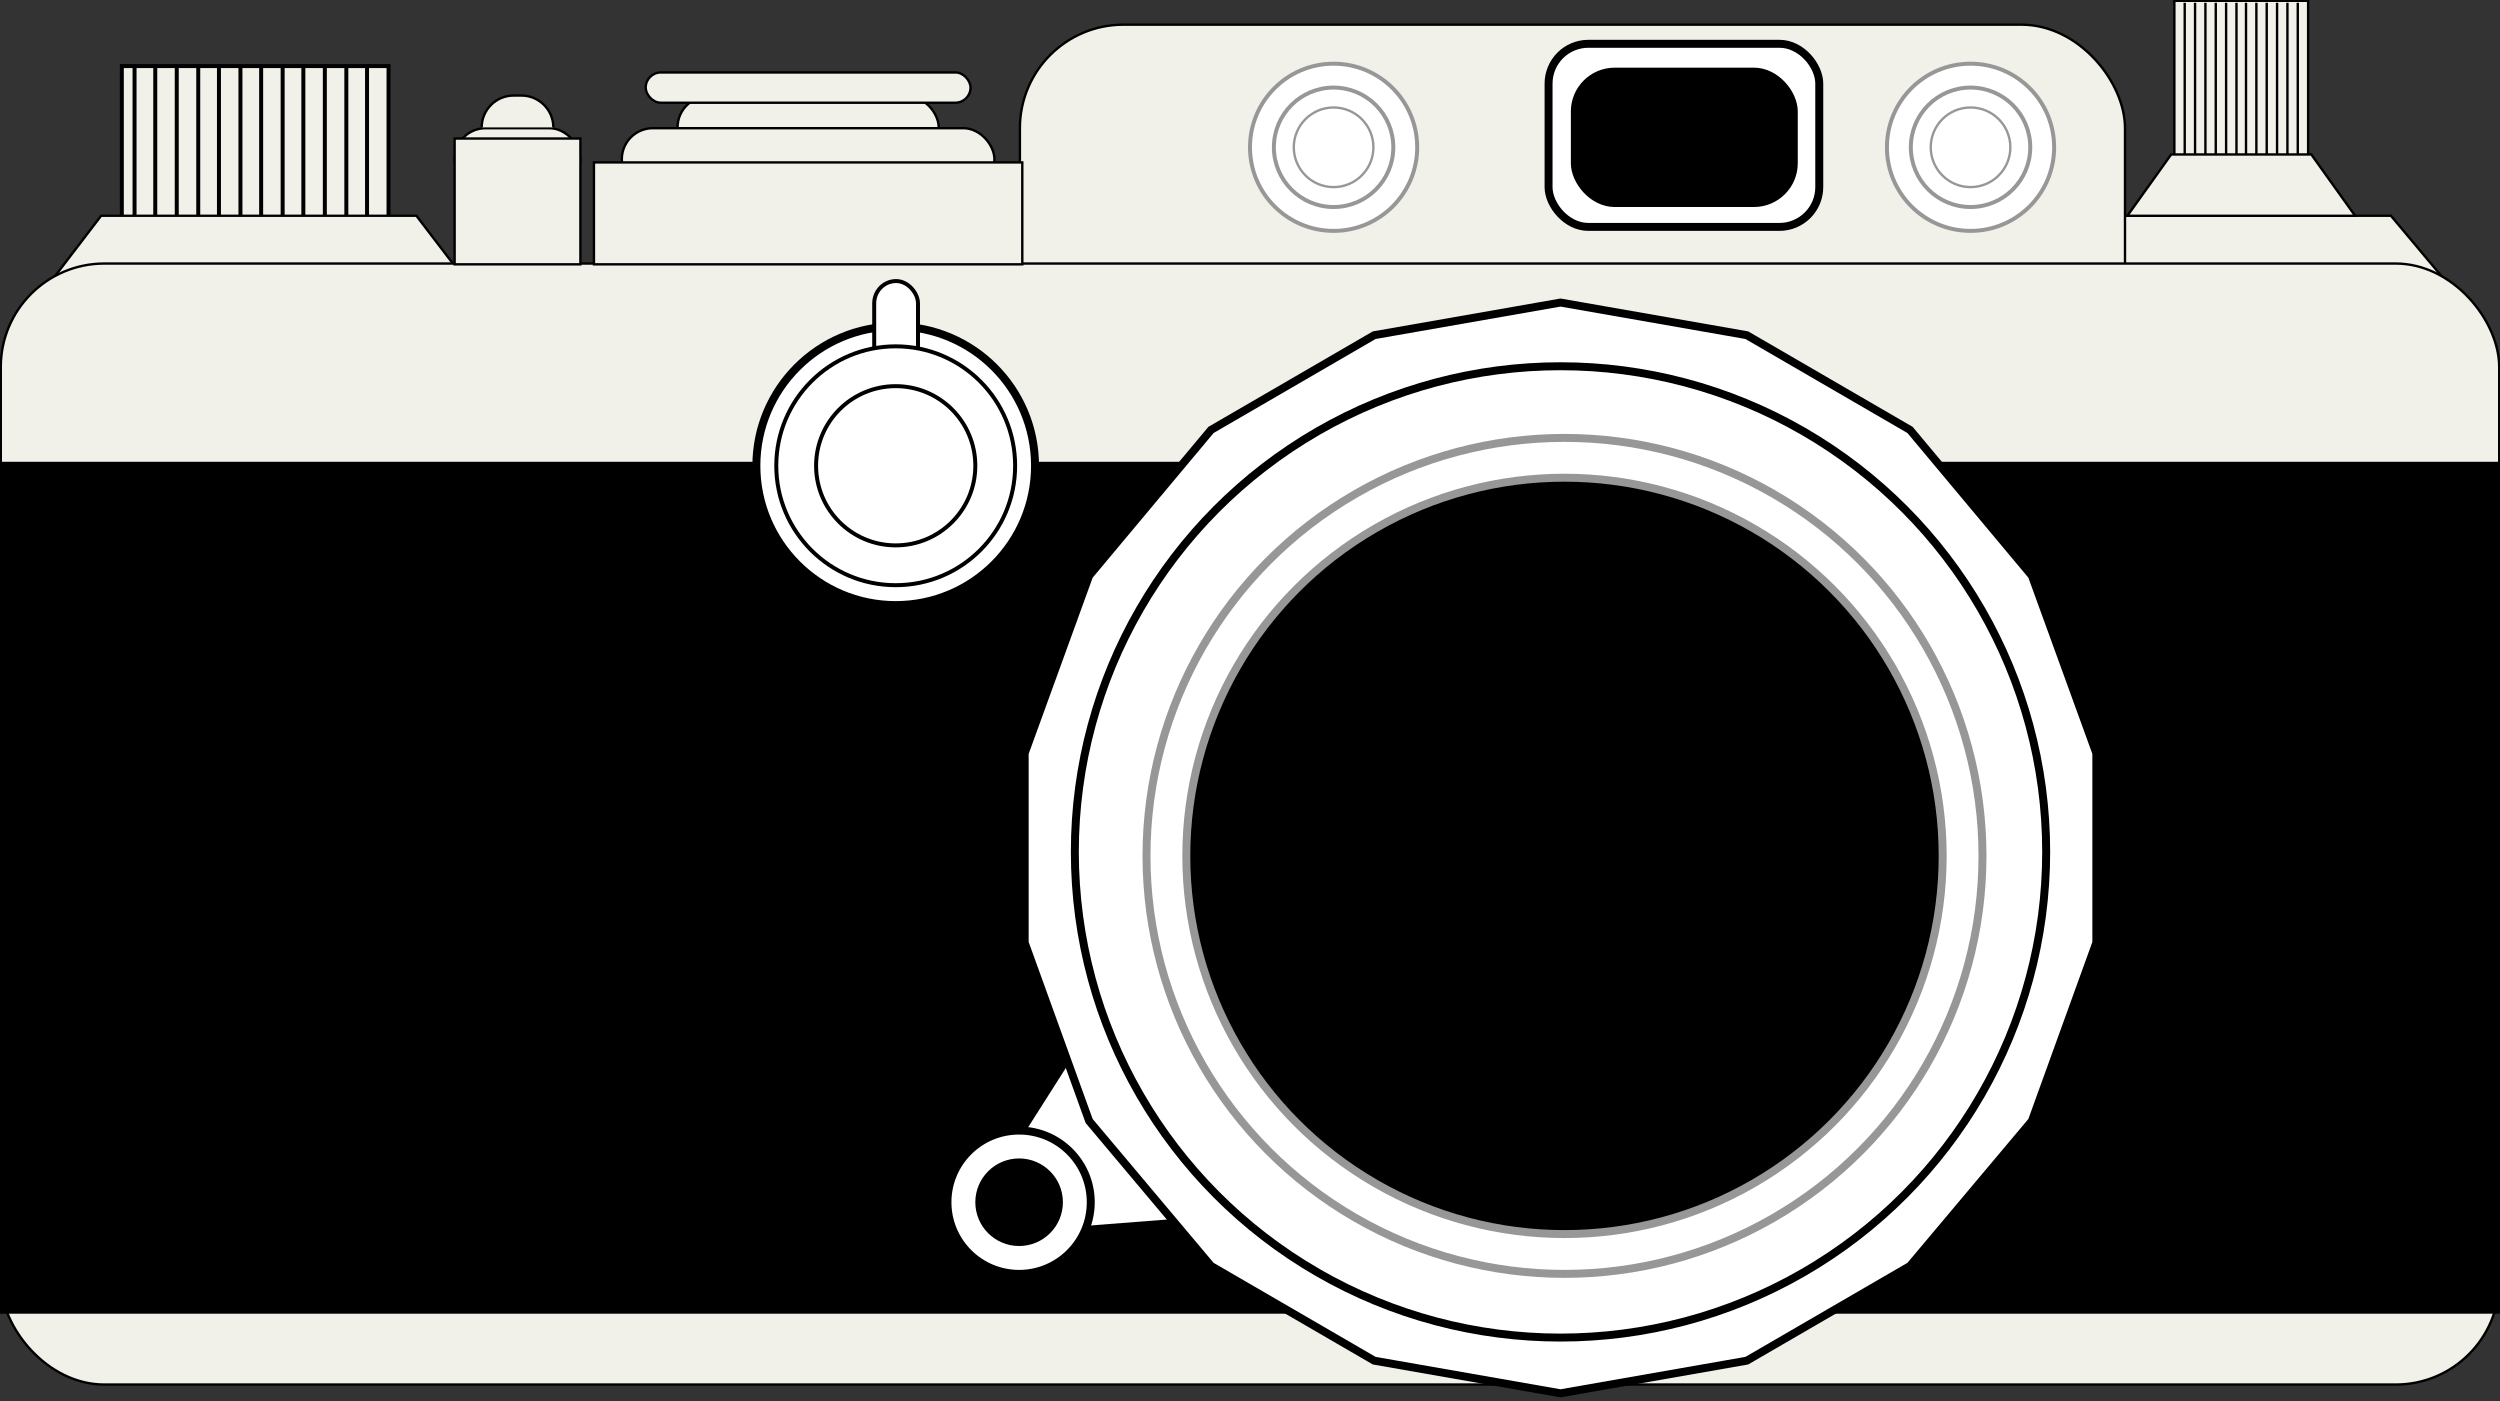 <svg xmlns="http://www.w3.org/2000/svg"
  width="100%" height="100%" viewBox="0 0 314 176" version="1.1">
  <rect x="0" y="0" width="314" height="176" fill="#333333" stroke="none"/>
  <title>
    Camera
  </title>
  <g stroke="none" stroke-width="1" fill="none" fill-rule="evenodd">
    <g stroke="#000000">
      <g transform="translate(15, 8)" stroke-width="0.5">
        <rect fill="#F1F1E9" x="0.3" y="0.3" width="33.5" height="19.5"/>
        <g transform="translate(1, 0)" stroke-linecap="square">
          <path d="M0.9 0.5L0.9 19.5M3.5 0.5L3.5 19.5M6.2 0.5L6.2 19.5M8.9 0.5L8.9 19.5M11.5 0.5L11.5 19.5M14.2 0.5L14.2 19.5M16.8 0.5L16.8 19.5M19.5 0.5L19.5 19.5M22.1 0.5L22.1 19.5M24.8 0.5L24.8 19.5M27.5 0.5L27.5 19.5M30.1 0.5L30.1 19.5"/>
        </g>
      </g>
      <path d="M12.7 27.1L1.4 41.9 63.6 41.9 52.3 27.1 12.7 27.1ZM260.7 27.1L248.3 41.9 312.7 41.9 300.3 27.1 260.7 27.1Z" stroke-width="0.3" fill="#F1F1E9"/>
      <g transform="translate(273, 0)" stroke-width="0.3">
        <rect fill="#F1F1E9" x="0.1" y="0.1" width="16.8" height="19.8"/>
        <g transform="translate(1, 0)" stroke-linecap="square">
          <path d="M0.4 0.5L0.4 19.5M1.7 0.5L1.7 19.5M3 0.5L3 19.5M4.3 0.5L4.3 19.5M5.6 0.5L5.6 19.5M6.9 0.5L6.9 19.5M8.1 0.5L8.1 19.5M9.4 0.5L9.4 19.5M10.7 0.5L10.7 19.5M12 0.5L12 19.5M13.3 0.5L13.3 19.5M14.6 0.5L14.6 19.5"/>
        </g>
      </g>
      <path d="M272.7 19.4L267.2 27.1 295.8 27.1 290.3 19.4 272.7 19.4Z" stroke-width="0.3" fill="#F1F1E9"/>
      <rect stroke-width="0.3" fill="#F1F1E9" x="128.1" y="3.1" width="138.8" height="62.8" rx="13"/>
      <rect stroke-width="0.3" fill="#F1F1E9" x="0.1" y="33.1" width="313.8" height="140.8" rx="13"/>
      <rect stroke-width="0.3" fill="#F1F1E9" x="85.1" y="12.1" width="32.8" height="7.8" rx="3.9"/>
      <rect stroke-width="0.3" fill="#F1F1E9" x="78.1" y="16.1" width="46.8" height="7.8" rx="3.9"/>
      <rect stroke-width="0.3" fill="#F1F1E9" x="74.6" y="20.4" width="53.8" height="12.8"/>
      <rect stroke-width="0.3" fill="#F1F1E9" x="81.1" y="9.1" width="40.8" height="3.8" rx="1.9"/>
      <rect stroke-width="0.3" fill="#F1F1E9" x="57.1" y="16.1" width="15.8" height="7.8" rx="3.9"/>
      <path d="M60.5 16C60.5 13.8 62.3 12 64.5 12L65.5 12C67.7 12 69.5 13.8 69.5 16M65.5 20L64.5 20" stroke-width="0.3" fill="#F1F1E9"/>
      <rect stroke-width="0.3" fill="#F1F1E9" x="57.1" y="17.4" width="15.8" height="15.8"/>
      <rect fill="#000000" x="0.5" y="58.5" width="313" height="106"/>
    </g>
    <g transform="translate(95, 35)" fill="#FFFFFF" stroke="#000000">
      <circle cx="17.5" cy="23.5" r="17.5"/>
      <rect stroke-width="0.5" x="14.8" y="0.3" width="5.5" height="19.5" rx="2.8"/>
      <circle stroke-width="0.5" cx="17.5" cy="23.5" r="15"/>
      <circle stroke-width="0.5" cx="17.5" cy="23.5" r="10"/>
    </g>
    <g transform="translate(157, 8)" fill="#FFFFFF" stroke="#979797">
      <circle stroke-width="0.5" cx="10.5" cy="10.5" r="10.5"/>
      <circle stroke-width="0.5" cx="10.5" cy="10.5" r="7.5"/>
      <circle stroke-width="0.3" cx="10.5" cy="10.5" r="5"/>
      <g transform="translate(80, 0)">
        <circle stroke-width="0.5" cx="10.5" cy="10.5" r="10.5"/>
        <circle stroke-width="0.5" cx="10.5" cy="10.5" r="7.5"/>
        <circle stroke-width="0.3" cx="10.5" cy="10.5" r="5"/>
      </g>
    </g>
    <g transform="translate(112, 38)">
      <polygon fill="#FFFFFF" transform="translate(22.641, 108.641) rotate(-121) translate(-22.641, -108.641) " points="22.6 92.1 39.1 125.1 6.1 125.1"/>
      <polygon stroke="#000000" fill="#FFFFFF" points="84 0 107.4 4.1 127.9 16 143.2 34.3 151.3 56.6 151.3 80.4 143.2 102.8 127.9 121 107.4 132.9 84 137 60.6 132.9 40.1 121 24.8 102.8 16.7 80.4 16.7 56.6 24.8 34.3 40.1 16 60.6 4.1"/>
      <circle stroke="#000000" fill="#FFFFFF" cx="84" cy="69" r="61"/>
      <circle stroke="#979797" fill="#FFFFFF" cx="84.5" cy="69.5" r="52.5"/>
      <circle stroke="#979797" fill="#000000" cx="84.5" cy="69.5" r="47.5"/>
      <g transform="translate(7, 104)" stroke="#000000">
        <circle fill="#FFFFFF" cx="9" cy="9" r="9"/>
        <circle fill="#000000" cx="9" cy="9" r="5"/>
      </g>
    </g>
    <g transform="translate(194, 5)" stroke="#000000">
      <rect fill="#FFFFFF" x="0.5" y="0.5" width="34" height="23" rx="5"/>
      <rect fill="#000000" x="3.8" y="4" width="27.5" height="16.5" rx="5"/>
    </g>
  </g>
</svg>
